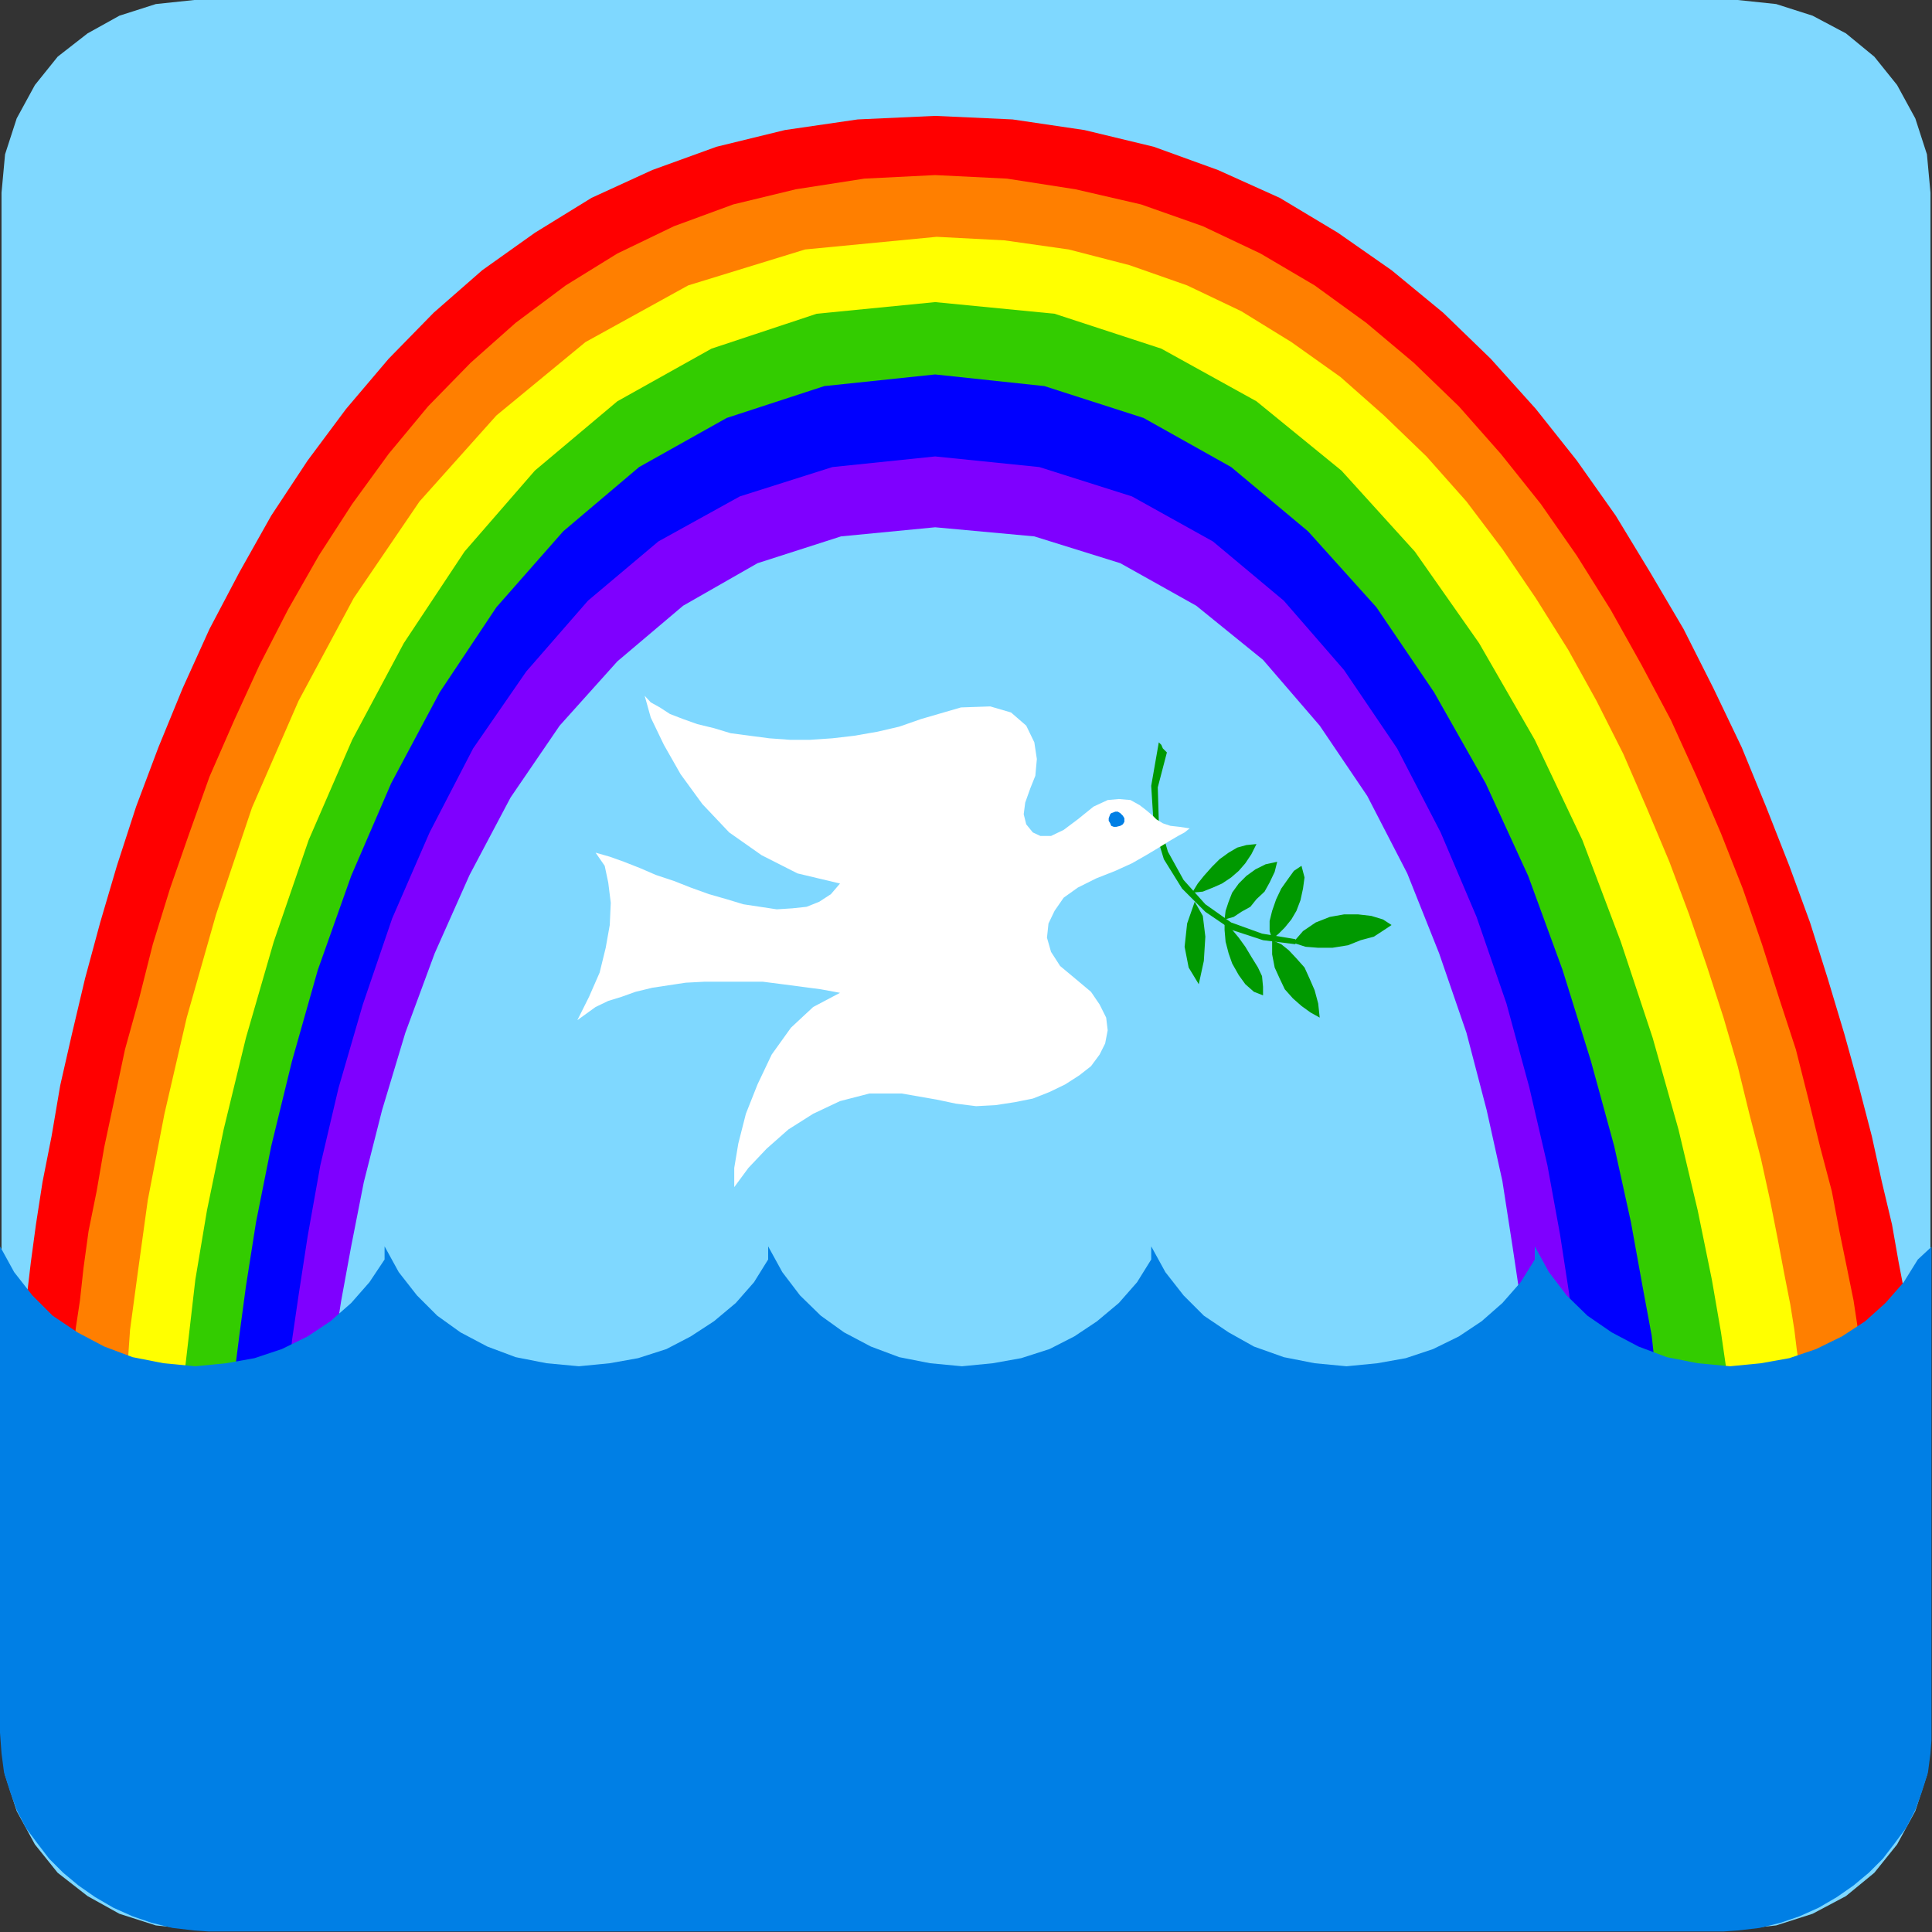 <?xml version="1.0" encoding="UTF-8" standalone="no"?>
<svg
   xmlns:ooo="http://xml.openoffice.org/svg/export"
   xmlns:dc="http://purl.org/dc/elements/1.1/"
   xmlns:cc="http://creativecommons.org/ns#"
   xmlns:rdf="http://www.w3.org/1999/02/22-rdf-syntax-ns#"
   xmlns:svg="http://www.w3.org/2000/svg"
   xmlns="http://www.w3.org/2000/svg"
   xmlns:sodipodi="http://sodipodi.sourceforge.net/DTD/sodipodi-0.dtd"
   xmlns:inkscape="http://www.inkscape.org/namespaces/inkscape"
   version="1.2"
   width="38.18mm"
   height="38.18mm"
   viewBox="0 0 3818 3818"
   preserveAspectRatio="xMidYMid"
   xml:space="preserve"
   id="svg107"
   sodipodi:docname="kiddush1.svg"
   style="fill-rule:evenodd;stroke-width:28.222;stroke-linejoin:round"
   inkscape:version="0.92.5 (2060ec1f9f, 2020-04-08)"><rect x="0" y="0" width="3818" height="3818" fill="#333333" stroke="none"/><sodipodi:namedview
   pagecolor="#ffffff"
   bordercolor="#666666"
   borderopacity="1"
   objecttolerance="10"
   gridtolerance="10"
   guidetolerance="10"
   inkscape:pageopacity="0"
   inkscape:pageshadow="2"
   inkscape:window-width="664"
   inkscape:window-height="487"
   id="namedview109"
   showgrid="false"
   inkscape:zoom="0.2102413"
   inkscape:cx="72.151182"
   inkscape:cy="72.151179"
   inkscape:window-x="0"
   inkscape:window-y="0"
   inkscape:window-maximized="0"
   inkscape:current-layer="svg107" />
 <defs
   class="ClipPathGroup"
   id="defs8">
  <clipPath
   id="presentation_clip_path"
   clipPathUnits="userSpaceOnUse">
   <rect
   x="0"
   y="0"
   width="21000"
   height="29700"
   id="rect2" />
  </clipPath>
  <clipPath
   id="presentation_clip_path_shrink"
   clipPathUnits="userSpaceOnUse">
   <rect
   x="21"
   y="29"
   width="20958"
   height="29641"
   id="rect5" />
  </clipPath>
 </defs>
 <defs
   class="TextShapeIndex"
   id="defs12">
  <g
   ooo:slide="id1"
   ooo:id-list="id3"
   id="g10" />
 </defs>
 <defs
   class="EmbeddedBulletChars"
   id="defs44">
  <g
   id="bullet-char-template-57356"
   transform="matrix(4.8828125e-4,0,0,-4.8828125e-4,0,0)">
   <path
   d="M 580,1141 1163,571 580,0 -4,571 Z"
   id="path14"
   inkscape:connector-curvature="0" />
  </g>
  <g
   id="bullet-char-template-57354"
   transform="matrix(4.8828125e-4,0,0,-4.8828125e-4,0,0)">
   <path
   d="M 8,1128 H 1137 V 0 H 8 Z"
   id="path17"
   inkscape:connector-curvature="0" />
  </g>
  <g
   id="bullet-char-template-10146"
   transform="matrix(4.8828125e-4,0,0,-4.8828125e-4,0,0)">
   <path
   d="M 174,0 602,739 174,1481 1456,739 Z M 1358,739 309,1346 659,739 Z"
   id="path20"
   inkscape:connector-curvature="0" />
  </g>
  <g
   id="bullet-char-template-10132"
   transform="matrix(4.8828125e-4,0,0,-4.8828125e-4,0,0)">
   <path
   d="M 2015,739 1276,0 H 717 l 543,543 H 174 v 393 h 1086 l -543,545 h 557 z"
   id="path23"
   inkscape:connector-curvature="0" />
  </g>
  <g
   id="bullet-char-template-10007"
   transform="matrix(4.8828125e-4,0,0,-4.8828125e-4,0,0)">
   <path
   d="m 0,-2 c -7,16 -16,29 -25,39 l 381,530 c -94,256 -141,385 -141,387 0,25 13,38 40,38 9,0 21,-2 34,-5 21,4 42,12 65,25 l 27,-13 111,-251 280,301 64,-25 24,25 c 21,-10 41,-24 62,-43 C 886,937 835,863 770,784 769,783 710,716 594,584 L 774,223 c 0,-27 -21,-55 -63,-84 l 16,-20 C 717,90 699,76 672,76 641,76 570,178 457,381 L 164,-76 c -22,-34 -53,-51 -92,-51 -42,0 -63,17 -64,51 -7,9 -10,24 -10,44 0,9 1,19 2,30 z"
   id="path26"
   inkscape:connector-curvature="0" />
  </g>
  <g
   id="bullet-char-template-10004"
   transform="matrix(4.8828125e-4,0,0,-4.8828125e-4,0,0)">
   <path
   d="M 285,-33 C 182,-33 111,30 74,156 52,228 41,333 41,471 c 0,78 14,145 41,201 34,71 87,106 158,106 53,0 88,-31 106,-94 l 23,-176 c 8,-64 28,-97 59,-98 l 735,706 c 11,11 33,17 66,17 42,0 63,-15 63,-46 V 965 c 0,-36 -10,-64 -30,-84 L 442,47 C 390,-6 338,-33 285,-33 Z"
   id="path29"
   inkscape:connector-curvature="0" />
  </g>
  <g
   id="bullet-char-template-9679"
   transform="matrix(4.8828125e-4,0,0,-4.8828125e-4,0,0)">
   <path
   d="M 813,0 C 632,0 489,54 383,161 276,268 223,411 223,592 c 0,181 53,324 160,431 106,107 249,161 430,161 179,0 323,-54 432,-161 108,-107 162,-251 162,-431 0,-180 -54,-324 -162,-431 C 1136,54 992,0 813,0 Z"
   id="path32"
   inkscape:connector-curvature="0" />
  </g>
  <g
   id="bullet-char-template-8226"
   transform="matrix(4.8828125e-4,0,0,-4.8828125e-4,0,0)">
   <path
   d="m 346,457 c -73,0 -137,26 -191,78 -54,51 -81,114 -81,188 0,73 27,136 81,188 54,52 118,78 191,78 73,0 134,-26 185,-79 51,-51 77,-114 77,-187 0,-75 -25,-137 -76,-188 -50,-52 -112,-78 -186,-78 z"
   id="path35"
   inkscape:connector-curvature="0" />
  </g>
  <g
   id="bullet-char-template-8211"
   transform="matrix(4.8828125e-4,0,0,-4.8828125e-4,0,0)">
   <path
   d="M -4,459 H 1135 V 606 H -4 Z"
   id="path38"
   inkscape:connector-curvature="0" />
  </g>
  <g
   id="bullet-char-template-61548"
   transform="matrix(4.8828125e-4,0,0,-4.8828125e-4,0,0)">
   <path
   d="m 173,740 c 0,163 58,303 173,419 116,115 255,173 419,173 163,0 302,-58 418,-173 116,-116 174,-256 174,-419 0,-163 -58,-303 -174,-418 C 1067,206 928,148 765,148 601,148 462,206 346,322 231,437 173,577 173,740 Z"
   id="path41"
   inkscape:connector-curvature="0" />
  </g>
 </defs>
 <g
   id="g49"
   transform="translate(-8591,-12941)">
  <g
   id="id2"
   class="Master_Slide">
   <g
   id="bg-id2"
   class="Background" />
   <g
   id="bo-id2"
   class="BackgroundObjects" />
  </g>
 </g>
 <g
   class="SlideGroup"
   id="g105"
   transform="translate(-8591,-12941)">
  <g
   id="g103">
   <g
   id="container-id1">
    <g
   id="id1"
   class="Slide"
   clip-path="url(#presentation_clip_path)">
     <g
   class="Page"
   id="g99">
      <g
   class="Graphic"
   id="g97">
       <g
   id="id3">
        <rect
   class="BoundingBox"
   x="8591"
   y="12941"
   width="3818"
   height="3818"
   id="rect51"
   style="fill:none;stroke:none" />
        <defs
   id="defs56">
         <clipPath
   id="clip_path_1"
   clipPathUnits="userSpaceOnUse">
          <path
   d="m 8591,12941 h 3817 v 3817 H 8591 Z"
   id="path53"
   inkscape:connector-curvature="0" />
         </clipPath>
        </defs>
        <g
   clip-path="url(#clip_path_1)"
   id="g94">
         <path
   d="m 12025,16754 76,-8 72,-23 66,-35 56,-46 45,-56 36,-66 23,-71 7,-76 v -3051 l -7,-76 -23,-71 -36,-66 -45,-56 -56,-46 -66,-35 -72,-23 -76,-8 H 8975 l -76,8 -72,23 -63,35 -59,46 -45,56 -36,66 -23,71 -7,76 v 3051 l 7,76 23,71 36,66 45,56 59,46 63,35 72,23 76,8 z"
   id="path58"
   inkscape:connector-curvature="0"
   style="fill:#7fd8ff;stroke:none" />
         <path
   d="m 8629,15666 v -8 l 3,-20 2,-33 3,-46 7,-56 8,-68 10,-74 13,-84 18,-91 17,-100 23,-101 26,-110 30,-111 33,-112 38,-117 44,-117 48,-117 53,-117 59,-112 63,-112 72,-109 76,-102 84,-99 89,-91 96,-84 104,-74 112,-69 120,-55 127,-46 135,-33 144,-21 153,-7 153,7 142,21 137,33 127,46 122,55 115,69 106,74 102,84 94,91 89,99 81,102 77,109 68,112 66,112 59,117 56,117 48,117 46,117 41,112 35,111 33,110 28,101 26,100 20,91 20,84 13,74 13,68 10,56 7,46 5,33 3,20 v 8 h -297 l -5,-25 -21,-74 -33,-115 -43,-144 -59,-176 -68,-193 -84,-208 -97,-217 -106,-213 -122,-208 -135,-194 -148,-175 -162,-145 -173,-114 -186,-74 -200,-25 -191,25 -176,74 -165,114 -152,145 -138,175 -127,194 -114,208 -102,213 -89,217 -78,208 -64,193 -53,176 -41,144 -31,115 -17,74 -5,25 z"
   id="path60"
   inkscape:connector-curvature="0"
   style="fill:#ff0000;stroke:none" />
         <path
   d="m 8731,15666 v -8 l 2,-20 3,-31 5,-43 8,-53 7,-64 10,-73 16,-79 15,-87 20,-94 21,-99 28,-101 27,-107 34,-110 38,-109 40,-112 49,-112 50,-109 56,-109 61,-107 66,-102 72,-99 78,-94 84,-86 89,-79 99,-74 102,-63 112,-54 117,-43 124,-30 135,-21 140,-7 142,7 135,21 130,30 122,43 114,54 107,63 102,74 94,79 89,86 83,94 79,99 71,102 67,107 61,109 58,109 51,112 48,112 43,109 38,110 34,107 33,101 25,99 23,94 23,87 15,79 15,73 13,64 8,53 7,43 5,31 3,20 v 8 h -275 l -5,-23 -15,-69 -28,-104 -41,-137 -48,-160 -64,-181 -76,-190 -86,-201 -102,-198 -112,-191 -127,-181 -142,-160 -155,-137 -168,-104 -186,-69 -198,-23 -188,23 -175,69 -158,104 -147,137 -133,160 -116,181 -107,191 -94,198 -82,201 -68,190 -56,181 -48,160 -36,137 -23,104 -15,69 -5,23 z"
   id="path62"
   inkscape:connector-curvature="0"
   style="fill:#ff7f00;stroke:none" />
         <path
   d="m 8840,15666 3,-25 5,-72 15,-111 20,-145 33,-171 44,-190 58,-204 71,-211 92,-211 109,-203 130,-191 152,-170 176,-145 203,-112 231,-71 260,-25 134,7 127,18 120,31 114,40 107,51 99,61 97,69 86,76 84,81 79,89 71,94 66,97 64,102 56,101 53,105 46,106 45,107 39,104 35,102 33,102 28,96 23,94 23,89 18,82 15,76 13,69 12,61 8,50 5,41 5,31 3,17 v 8 h -293 l -2,-23 -13,-61 -20,-97 -31,-124 -40,-145 -51,-165 -64,-176 -73,-183 -89,-180 -100,-175 -117,-166 -129,-145 -148,-124 -162,-97 -178,-61 -198,-23 -189,23 -170,61 -152,97 -138,124 -122,145 -106,166 -94,175 -82,180 -68,183 -56,176 -49,165 -35,145 -26,124 -20,97 -10,61 -3,23 z"
   id="path64"
   inkscape:connector-curvature="0"
   style="fill:#ffff00;stroke:none" />
         <path
   d="m 8954,15666 3,-23 8,-69 12,-104 23,-137 33,-160 44,-181 55,-190 69,-201 86,-198 102,-191 120,-181 139,-160 163,-137 186,-104 208,-69 234,-23 236,23 211,69 188,104 168,137 145,160 127,181 110,191 94,198 76,201 63,190 51,181 38,160 28,137 18,104 10,69 3,23 h -242 l -2,-20 -10,-59 -16,-89 -25,-117 -33,-137 -43,-153 -54,-165 -66,-170 -79,-168 -94,-165 -106,-153 -125,-137 -140,-117 -157,-89 -178,-58 -196,-21 -188,21 -168,58 -150,89 -135,117 -119,137 -104,153 -92,165 -76,168 -64,170 -53,165 -43,153 -33,137 -26,117 -15,89 -10,59 -3,20 z"
   id="path66"
   inkscape:connector-curvature="0"
   style="fill:#33cc00;stroke:none" />
         <path
   d="m 9054,15666 2,-23 8,-63 13,-97 20,-127 30,-150 41,-168 51,-180 66,-186 79,-183 96,-180 112,-168 132,-150 150,-127 173,-97 193,-63 219,-23 216,23 196,63 173,97 152,127 135,150 114,168 102,180 84,183 68,186 56,180 46,168 33,150 23,127 18,97 7,63 3,23 h -158 l -2,-20 -8,-59 -12,-89 -23,-117 -28,-137 -41,-153 -51,-165 -61,-170 -76,-168 -89,-165 -102,-153 -122,-137 -137,-117 -155,-89 -175,-58 -196,-21 -186,21 -170,58 -150,89 -132,117 -120,137 -101,153 -89,165 -74,168 -64,170 -53,165 -41,153 -30,137 -26,117 -15,89 -7,59 -3,20 z"
   id="path68"
   inkscape:connector-curvature="0"
   style="fill:#0000ff;stroke:none" />
         <path
   d="m 9160,15669 3,-21 5,-58 13,-89 18,-117 25,-140 36,-153 48,-165 58,-170 74,-170 86,-166 105,-152 122,-140 139,-117 161,-89 183,-58 203,-21 206,21 183,58 160,89 140,117 119,137 105,155 86,166 71,167 59,171 45,165 36,155 25,137 18,117 10,89 5,59 3,20 h -102 v -18 l -5,-53 -7,-84 -16,-107 -20,-129 -31,-140 -40,-153 -54,-157 -63,-158 -79,-153 -94,-139 -112,-130 -132,-107 -150,-84 -170,-53 -196,-18 -186,18 -165,53 -147,84 -130,110 -114,127 -97,142 -81,153 -69,155 -58,157 -46,153 -36,142 -25,127 -20,109 -13,84 -5,54 -3,18 z"
   id="path70"
   inkscape:connector-curvature="0"
   style="fill:#7f00ff;stroke:none" />
         <path
   d="m 11624,15404 28,51 35,46 41,40 48,33 53,28 56,21 61,12 64,6 61,-6 56,-10 53,-18 51,-25 46,-30 40,-36 36,-41 28,-45 28,-26 v 961 l -3,41 -5,38 -12,38 -13,36 -18,35 -23,31 -23,30 -28,28 -30,25 -33,23 -36,21 -38,17 -38,13 -41,10 -43,5 -43,3 H 9018 l -43,-3 -43,-5 -41,-10 -38,-13 -38,-17 -36,-21 -33,-23 -30,-25 -28,-28 -23,-30 -23,-31 -18,-35 -13,-36 -12,-38 -5,-38 -3,-41 v -961 l 28,51 36,46 40,40 49,33 53,28 56,21 61,12 63,6 61,-6 56,-10 54,-18 51,-25 45,-30 41,-36 36,-41 30,-45 v -26 l 28,51 36,46 40,40 46,33 53,28 56,21 61,12 64,6 61,-6 56,-10 56,-18 48,-25 46,-30 43,-36 36,-41 28,-45 v -26 l 28,51 35,46 41,40 46,33 53,28 56,21 61,12 63,6 61,-6 56,-10 56,-18 49,-25 45,-30 43,-36 36,-41 28,-45 v -26 l 28,51 36,46 40,40 49,33 50,28 59,21 61,12 63,6 61,-6 56,-10 54,-18 51,-25 45,-30 41,-36 36,-41 28,-45 z"
   id="path72"
   inkscape:connector-curvature="0"
   style="fill:#007fe5;stroke:none" />
         <path
   d="m 10881,14408 5,5 3,7 5,5 3,3 -18,69 2,66 18,61 31,56 43,48 51,36 61,22 66,11 v 2 5 3 0 l -64,-8 -61,-20 -53,-36 -46,-46 -36,-58 -20,-66 -5,-79 z"
   id="path74"
   inkscape:connector-curvature="0"
   style="fill:#009900;stroke:none" />
         <path
   d="m 11146,14804 20,-23 25,-17 28,-11 28,-5 h 28 l 26,3 23,7 17,11 -15,10 -20,13 -26,7 -25,10 -31,5 h -28 l -25,-2 z"
   id="path76"
   inkscape:connector-curvature="0"
   style="fill:#009900;stroke:none" />
         <path
   d="m 11105,14797 -5,-16 v -20 l 5,-20 8,-23 10,-21 12,-17 13,-18 15,-10 6,23 -3,22 -5,23 -8,21 -10,17 -13,16 -12,12 z"
   id="path78"
   inkscape:connector-curvature="0"
   style="fill:#009900;stroke:none" />
         <path
   d="m 11105,14799 v 28 l 5,26 10,22 10,21 16,18 17,15 18,13 18,10 -3,-28 -7,-26 -10,-23 -10,-22 -16,-18 -15,-16 -15,-12 z"
   id="path80"
   inkscape:connector-curvature="0"
   style="fill:#009900;stroke:none" />
         <path
   d="m 11011,14761 v 18 l 2,23 6,23 7,20 13,23 13,18 17,15 18,7 v -17 l -2,-21 -8,-17 -13,-21 -12,-20 -13,-18 -15,-18 z"
   id="path82"
   inkscape:connector-curvature="0"
   style="fill:#009900;stroke:none" />
         <path
   d="m 11011,14758 2,-17 6,-18 7,-18 13,-18 15,-15 18,-13 20,-10 23,-5 -5,20 -10,21 -10,18 -16,15 -12,15 -18,10 -15,10 z"
   id="path84"
   inkscape:connector-curvature="0"
   style="fill:#009900;stroke:none" />
         <path
   d="m 10947,14705 11,-18 12,-15 16,-18 15,-15 18,-13 17,-10 18,-5 20,-2 -10,20 -12,18 -13,15 -15,13 -18,12 -18,8 -20,8 z"
   id="path86"
   inkscape:connector-curvature="0"
   style="fill:#009900;stroke:none" />
         <path
   d="m 10952,14723 -15,43 -5,46 8,41 20,33 10,-46 3,-48 -5,-41 z"
   id="path88"
   inkscape:connector-curvature="0"
   style="fill:#009900;stroke:none" />
         <path
   d="m 9732,14957 18,-13 18,-13 25,-12 26,-8 28,-10 33,-8 33,-5 33,-5 38,-2 h 36 38 40 l 39,5 38,5 38,5 38,7 -53,28 -44,41 -38,53 -28,59 -23,58 -15,59 -8,48 v 38 l 28,-38 36,-38 43,-38 49,-31 53,-25 58,-15 h 64 l 69,12 38,8 40,5 38,-2 39,-6 35,-7 33,-13 31,-15 28,-18 23,-18 17,-23 11,-22 5,-26 -3,-25 -13,-26 -17,-25 -31,-26 -30,-25 -18,-28 -8,-28 3,-28 12,-25 18,-26 28,-20 36,-18 38,-15 33,-15 28,-16 25,-15 21,-13 17,-10 13,-7 10,-8 -20,-3 -18,-2 -15,-5 -13,-8 -7,-7 -13,-11 -13,-10 -18,-10 -23,-2 -22,2 -28,13 -31,25 -28,21 -25,12 h -21 l -15,-7 -13,-16 -5,-20 3,-23 10,-28 10,-25 3,-33 -5,-33 -16,-33 -30,-26 -41,-12 -58,2 -79,23 -43,15 -43,10 -46,8 -43,5 -44,3 h -40 l -41,-3 -38,-5 -38,-5 -33,-10 -33,-8 -28,-10 -26,-10 -20,-13 -18,-10 -12,-13 12,43 26,54 33,58 43,59 53,56 64,45 71,36 84,20 -18,21 -23,15 -25,10 -28,3 -31,2 -33,-5 -33,-5 -33,-10 -35,-10 -36,-13 -33,-13 -36,-12 -30,-13 -33,-13 -28,-10 -28,-8 18,26 7,33 5,40 -2,44 -8,45 -12,49 -21,48 z"
   id="path90"
   inkscape:connector-curvature="0"
   style="fill:#ffffff;stroke:none" />
         <path
   d="m 10813,14565 v -7 l -3,-5 -5,-5 -5,-3 h -5 l -8,3 -2,2 -3,8 v 5 l 3,5 2,5 5,2 h 5 l 8,-2 5,-3 z"
   id="path92"
   inkscape:connector-curvature="0"
   style="fill:#007fe5;stroke:none" />
        </g>
       </g>
      </g>
     </g>
    </g>
   </g>
  </g>
 </g>
</svg>